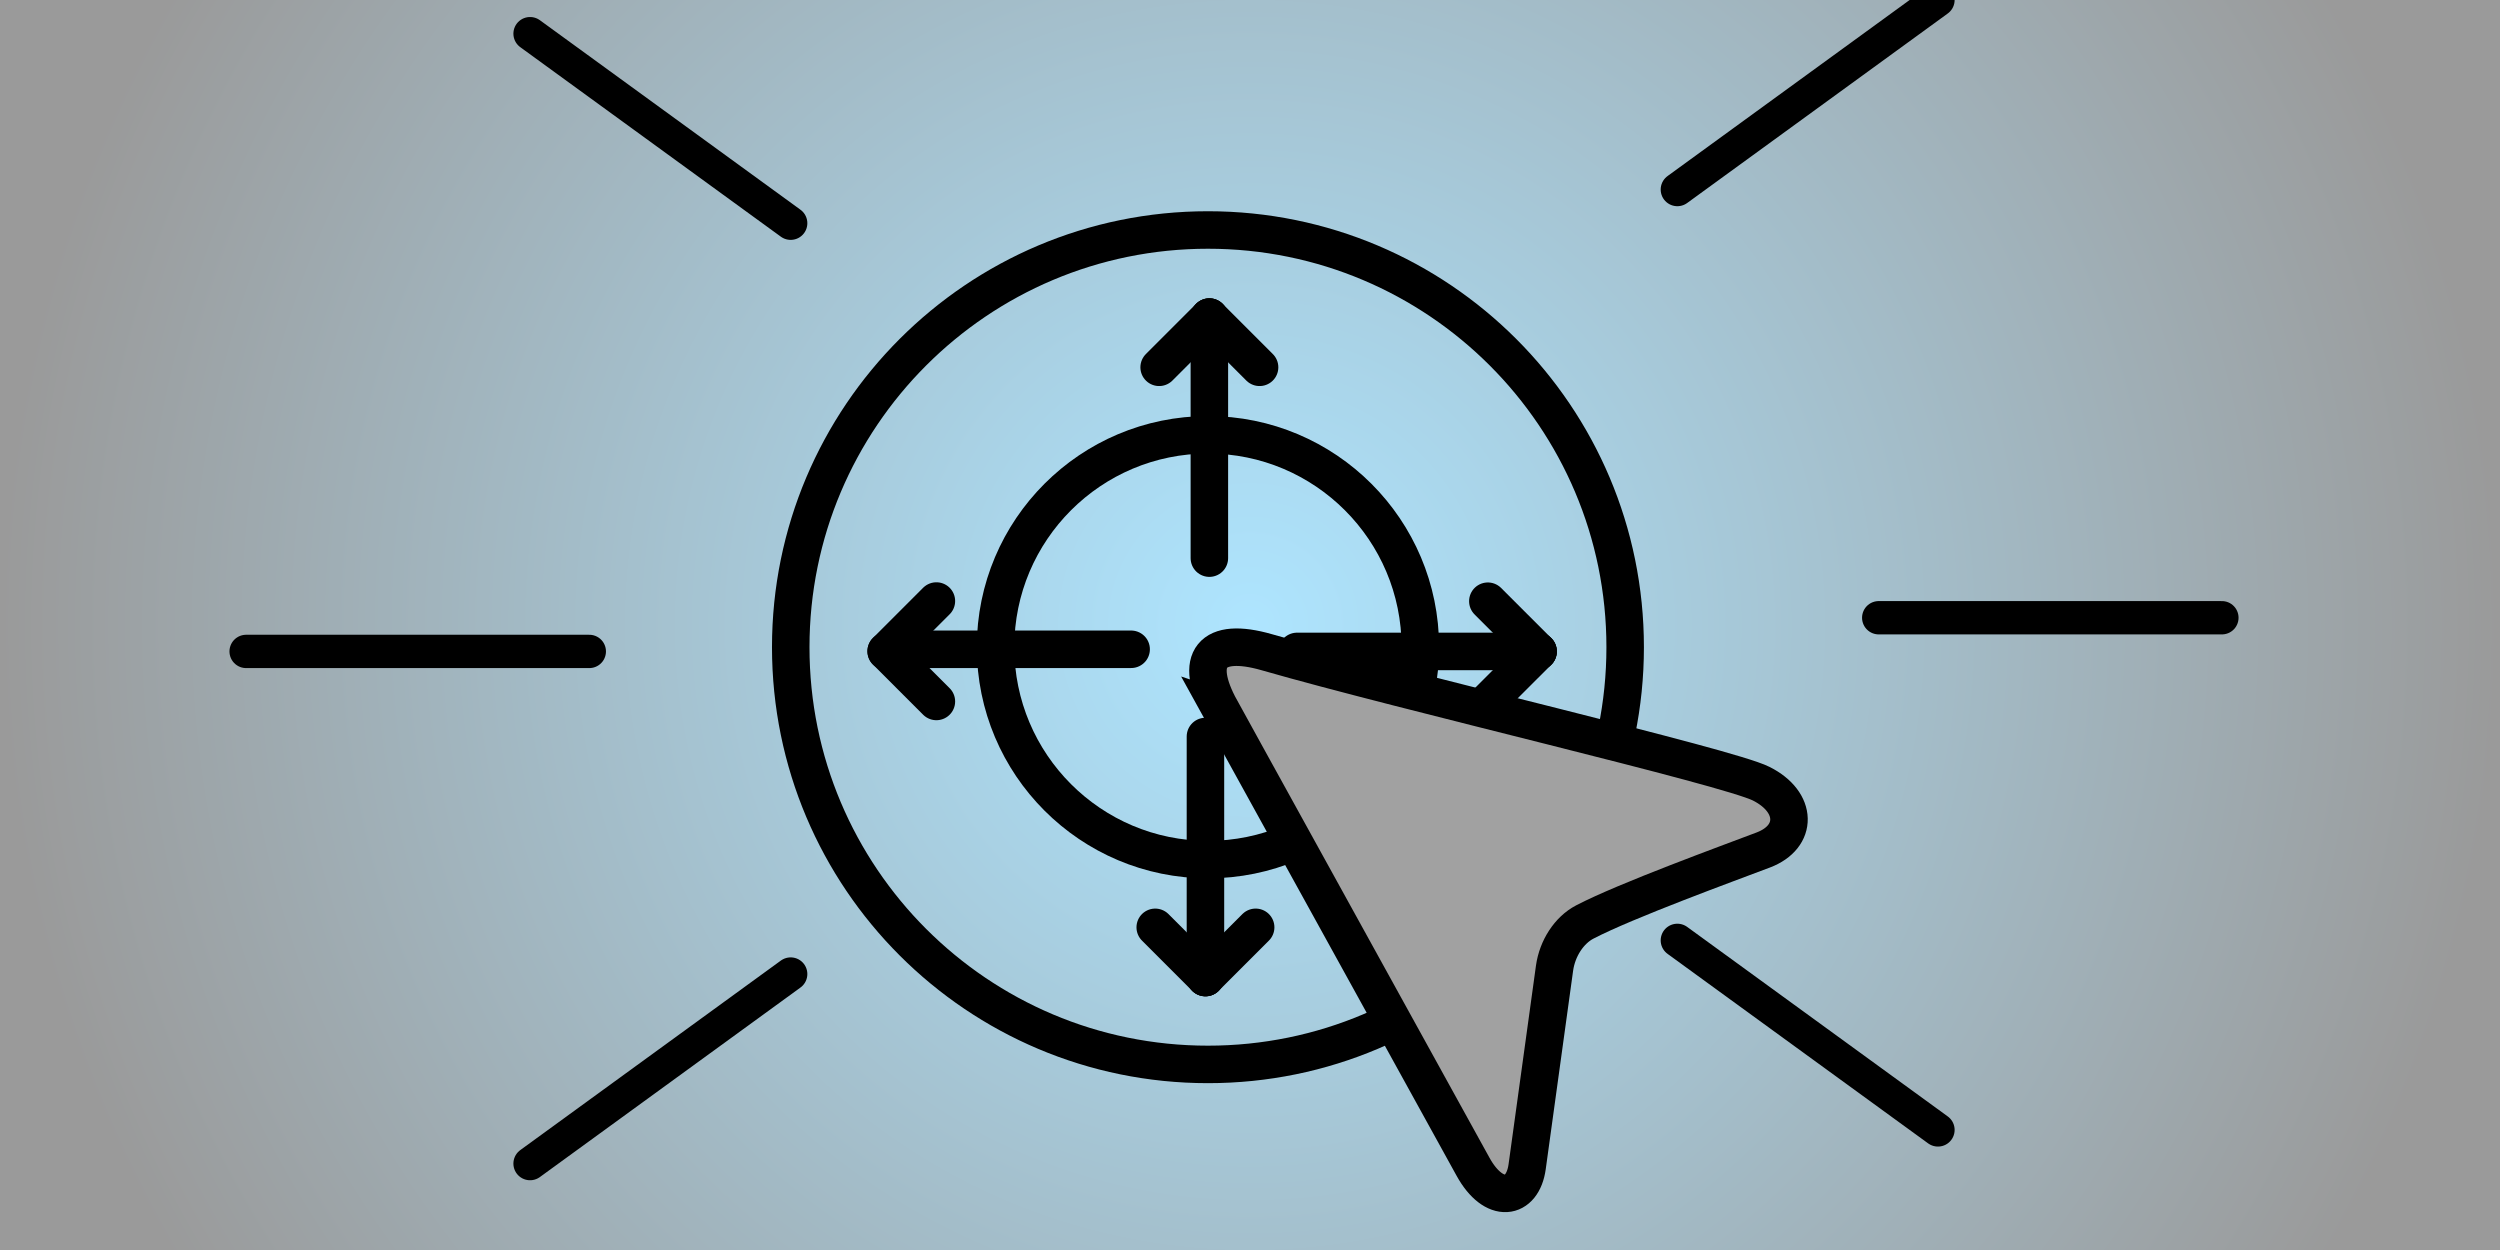<svg xmlns="http://www.w3.org/2000/svg" xmlns:xlink="http://www.w3.org/1999/xlink" version="1.1" width="600" height="300" viewBox="0,0,600,300"><defs><radialGradient cx="300" cy="150" r="300" gradientUnits="userSpaceOnUse" id="color-1"><stop offset="0" stop-color="#aee5ff"/><stop offset="1" stop-color="#9a9a9a"/></radialGradient></defs><g><g stroke-miterlimit="10"><path d="M0,450v-600h600v600z" fill="url(#color-1)" stroke="none" stroke-width="0" stroke-linecap="butt"/><path d="M369.136,156.341l-12.053,-12.052" fill="none" stroke="#000000" stroke-width="9" stroke-linecap="round"/><path d="M369.136,156.341l-12.053,12.052" fill="none" stroke="#000000" stroke-width="9" stroke-linecap="round"/><path d="M311.284,156.341h57.852" fill="none" stroke="#000000" stroke-width="9" stroke-linecap="round"/><path d="M238.932,155.328c0,-28.153 22.823,-50.976 50.976,-50.976c28.153,0 50.976,22.823 50.976,50.976c0,28.153 -22.823,50.976 -50.976,50.976c-28.153,0 -50.976,-22.823 -50.976,-50.976z" fill="none" stroke="#000000" stroke-width="9" stroke-linecap="butt"/><path d="M189.777,155.328c0,-55.301 44.83,-100.131 100.132,-100.131c55.301,0 100.132,44.83 100.132,100.132c0,55.301 -44.83,100.132 -100.132,100.132c-55.301,0 -100.132,-44.83 -100.132,-100.132z" fill="none" stroke="#000000" stroke-width="9" stroke-linecap="butt"/><path d="M292.978,170.27c-6.681,-12.109 -2.214,-17.557 11.044,-13.737c33.272,9.587 110.525,27.46 118.672,31.556c8.762,4.405 8.843,12.739 0.502,15.906c-8.281,3.144 -32.99,12.143 -42.853,17.289c-3.743,1.953 -6.595,6.312 -7.255,11.092c-1.767,12.811 -5.205,37.733 -6.573,47.653c-1.094,7.931 -7.97,9.083 -12.986,-0.009c-9.552,-17.314 -42.926,-77.804 -60.552,-109.75z" fill="#a1a1a1" stroke="#000000" stroke-width="9" stroke-linecap="round"/><path d="M224.734,168.351l-12.053,-12.053" fill="none" stroke="#000000" stroke-width="9" stroke-linecap="round"/><path d="M212.682,156.298l12.052,-12.052" fill="none" stroke="#000000" stroke-width="9" stroke-linecap="round"/><path d="M213.622,155.828h57.852" fill="none" stroke="#000000" stroke-width="9" stroke-linecap="round"/><path d="M290.248,76.1l-12.053,12.053" fill="none" stroke="#000000" stroke-width="9" stroke-linecap="round"/><path d="M302.3,88.153l-12.052,-12.052" fill="none" stroke="#000000" stroke-width="9" stroke-linecap="round"/><path d="M290.248,133.952v-57.852" fill="none" stroke="#000000" stroke-width="9" stroke-linecap="round"/><path d="M289.306,234.611l12.053,-12.053" fill="none" stroke="#000000" stroke-width="9" stroke-linecap="round"/><path d="M289.306,234.611l-12.052,-12.052" fill="none" stroke="#000000" stroke-width="9" stroke-linecap="round"/><path d="M289.306,176.759v57.852" fill="none" stroke="#000000" stroke-width="9" stroke-linecap="round"/><path d="M127.215,279.261l62.547,-45.489" fill="none" stroke="#000000" stroke-width="8" stroke-linecap="round"/><path d="M189.762,53.572l-62.547,-45.489" fill="none" stroke="#000000" stroke-width="8" stroke-linecap="round"/><path d="M59.072,156.341h82.359" fill="none" stroke="#000000" stroke-width="8" stroke-linecap="round"/><path d="M465.11,271.178l-62.547,-45.489" fill="none" stroke="#000000" stroke-width="8" stroke-linecap="round"/><path d="M402.563,45.489l62.547,-45.489" fill="none" stroke="#000000" stroke-width="8" stroke-linecap="round"/><path d="M533.253,148.258h-82.359" fill="none" stroke="#000000" stroke-width="8" stroke-linecap="round"/></g></g></svg>